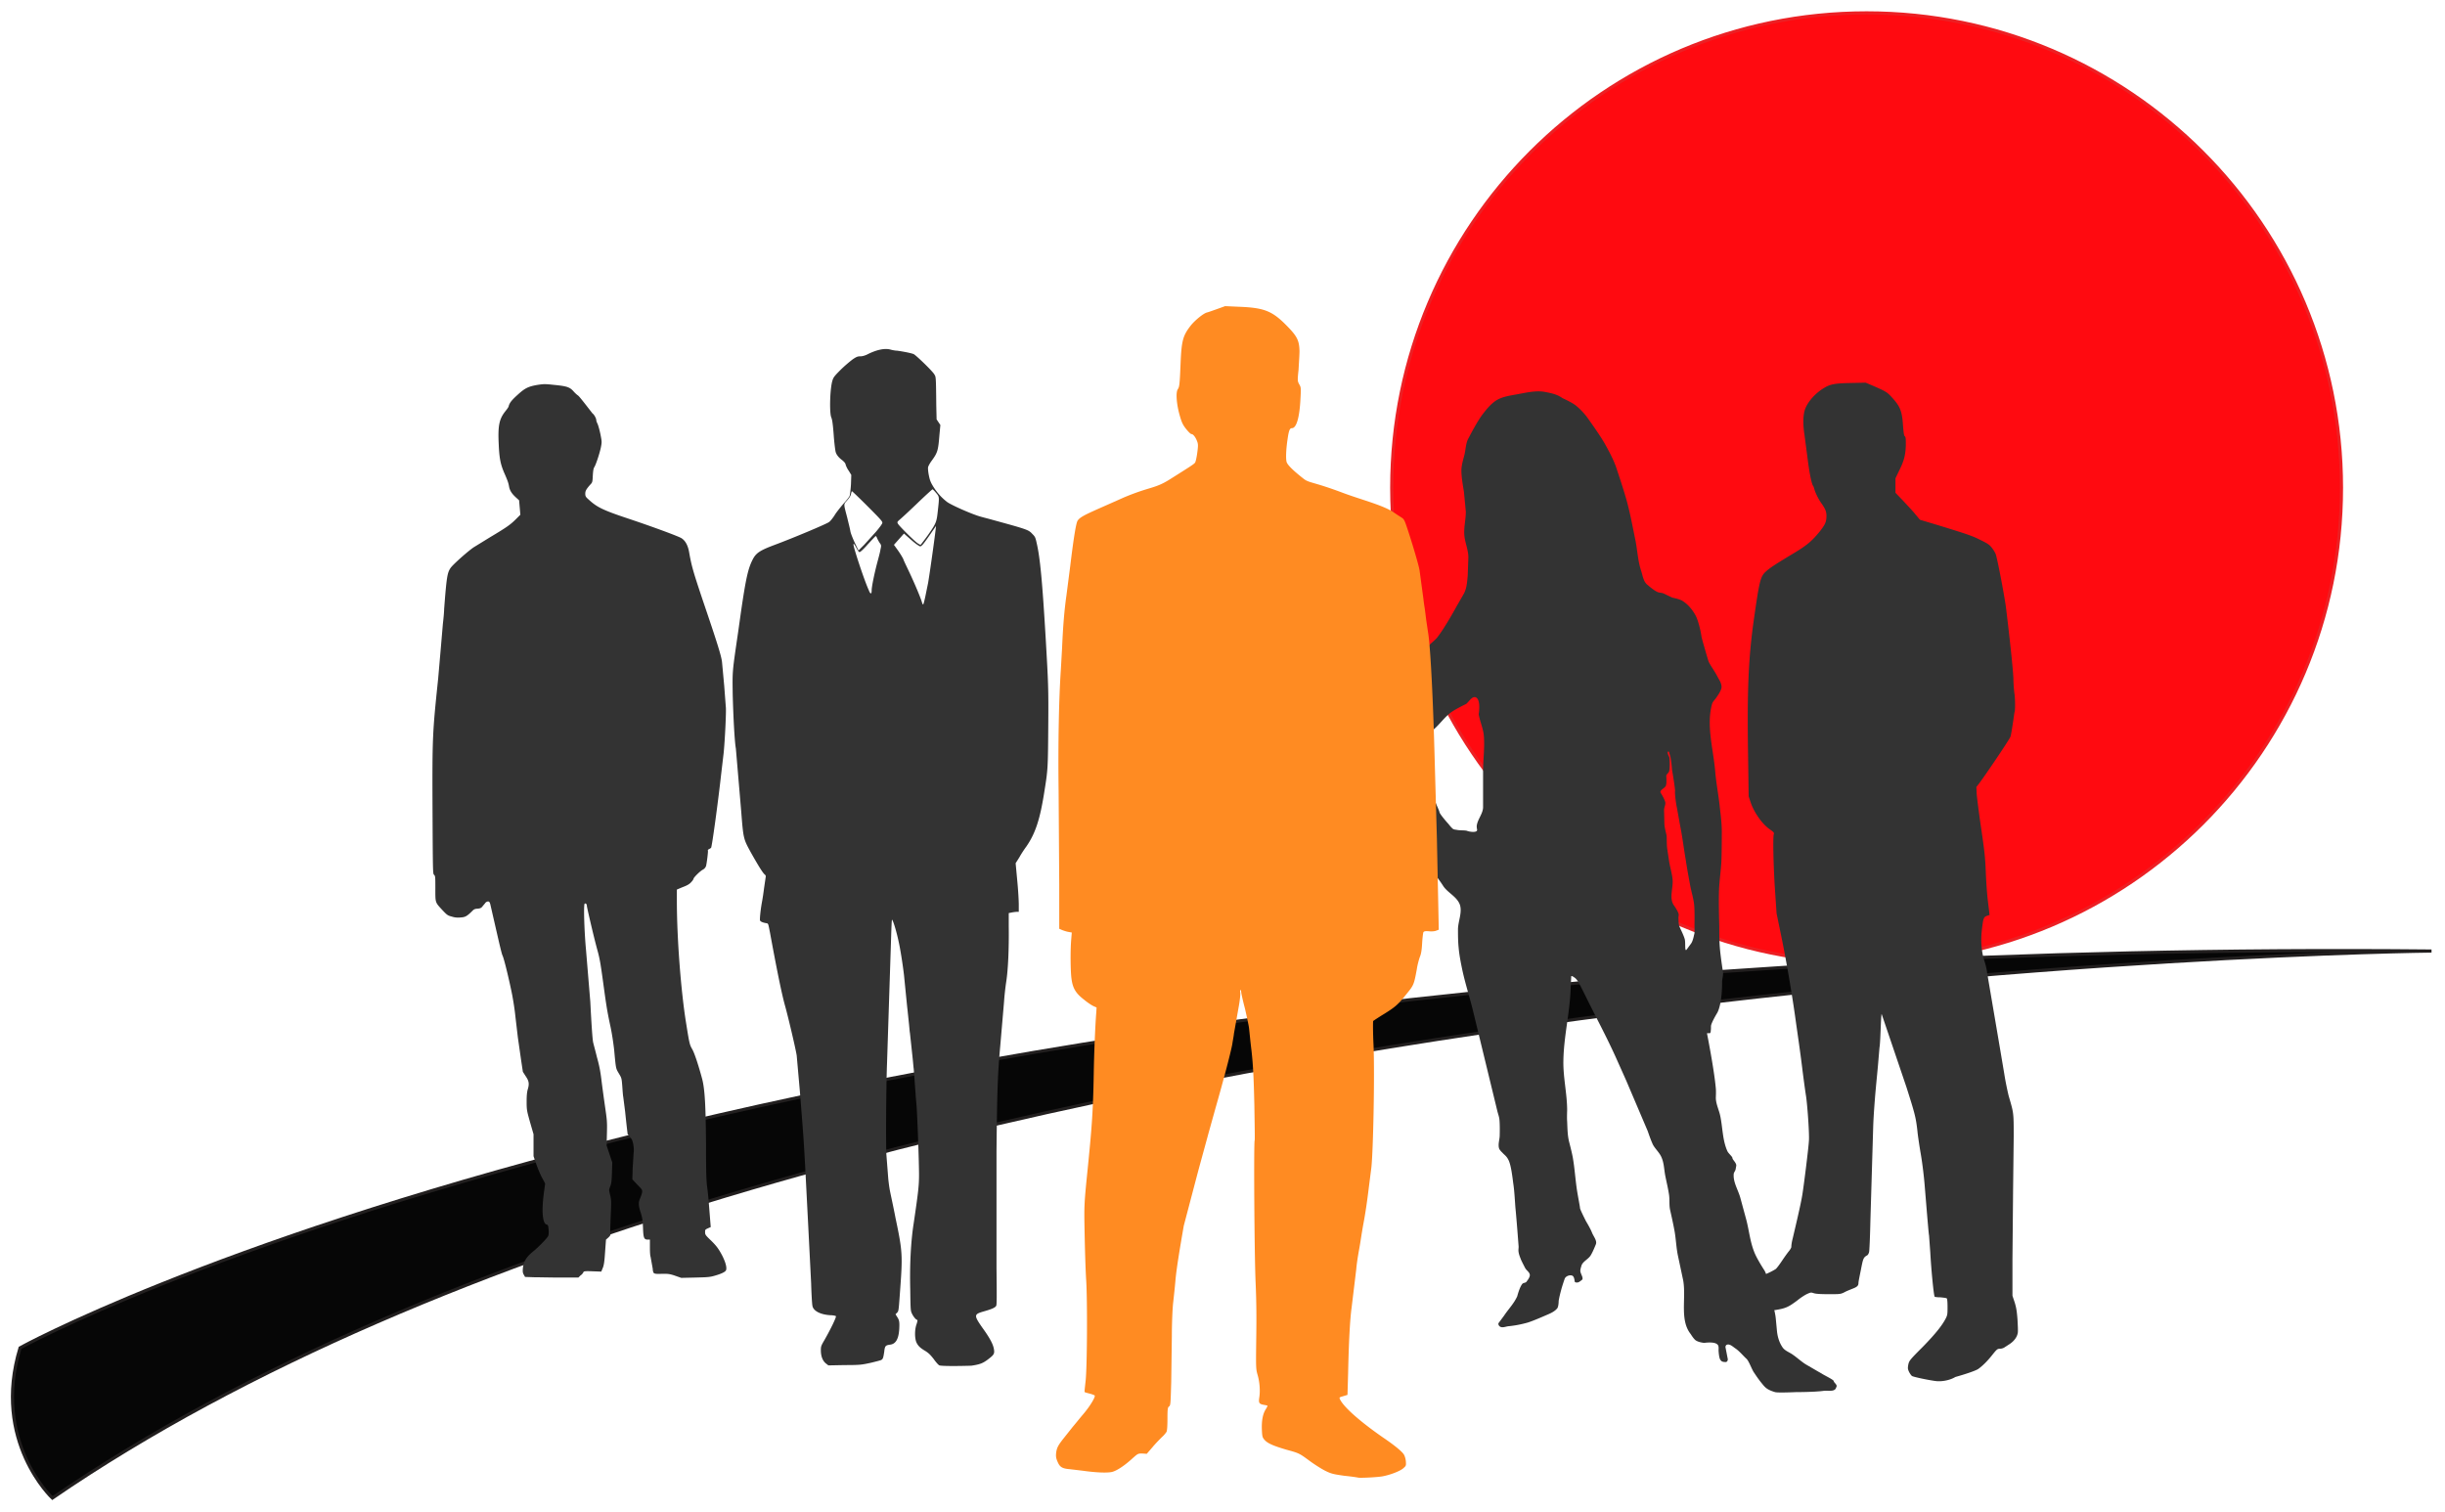 <svg xmlns="http://www.w3.org/2000/svg" viewBox="0 0 779.5 482.1"><path d="M746.5 155.5c0 83.6-67.8 151.4-151.4 151.4s-151.4-67.8-151.4-151.4S511.5 4.1 595.1 4.1s151.4 67.8 151.4 151.4z" fill="#ff0a10" stroke="#ec2024"/><path d="M16.7 477.6s-19.4-18.1-10.3-47.9c0 0 238.1-131.5 768.8-126.5 0 0-511.4 5-758.5 174.4z" fill="#060606" stroke="#221f1f"/><g fill="#333"><path d="M492.426 124.93c-2.9-.5-6 .3-8.9.8-2.1.4-4.4.7-6.3 1.8-1.8 1.1-3.2 2.8-4.5 4.5-1.8 2.3-4.5 7.6-4.5 7.6-.9 1.5-.9 3.4-1.3 5.2-.4 1.6-.9 3.1-1 4.8-.1 2.4.7 6.4.8 7.2l.6 6.3c0 2.4-.6 4.7-.5 7.1.1 2.6 1.4 5.1 1.3 7.7l-.2 5.7c-.2 1.9-.3 3.9-1.2 5.6l-2.3 4s-3.8 7-6.3 10.1c-.6.7-1.9 1.8-1.9 1.8-1.1 1-1.7 2.5-2.4 3.7-.2.3-.5.9-.5.9-3.4 6.2-5.6 8.8-9.1 12.4-2.3 3.2-6.1 10.2-6.1 10.2-.4.7-.6 1.5-.7 2.3 0 .5.2 1.5.2 1.5.3 2.1.9 4.2 1.6 6.3 1.2 3.5 4.5 10 4.5 10 1.2 2.7 2.9 5.3 4.4 7.9l3.9 7.3 2 4.1c.8 1.6 1.7 4 2.7 5.8 1.1 1.8 2.1 2.9 3.5 5.1 1.5 2.1 4.3 3.3 5.2 5.8.8 2.4-.5 5.1-.6 7.7 0 2 0 3.9.2 5.9.2 2.4.7 4.9 1.2 7.3 1 4.6 2.5 9.1 3.6 13.8l7.5 30.9c.2.9.6 1.9.7 2.8.2 1.7.1 5.1.1 5.1 0 1.4-.6 2.8-.2 4.2.2.6 1.1 1.4 1.1 1.4.7.8 1.3 1 2 2.5.7 1.6 1.1 4.7 1.4 7.1.4 2.6.5 5.2.7 7.8.4 4 1 12.1 1 12.1.1.7-.1 1.4 0 2 .1.9.5 1.8.8 2.6.4.9 1.3 2.6 1.3 2.6.4.8 1.4 1.3 1.5 2.2.1.8-1 2.1-1 2.1-.2.5-1.1.4-1.4.8-.9 1.1-1.6 3.9-1.6 3.9-1 2.3-2.8 4.1-4.2 6.2l-1.7 2.3c-.3.3 0 1 .4 1.2.7.5 1.8 0 2.6-.1 2.1-.2 4.2-.6 6.3-1.2 1.9-.6 5.5-2.2 5.5-2.2 1.4-.6 3-1.2 3.9-2.4.4-.7.4-2.3.4-2.3.2-1.2.5-2.4.8-3.5.3-1.2 1.1-3.5 1.1-3.5.3-.9 1.7-1.4 2.5-1 .6.3.7 1.8.7 1.8.1.4.7.4 1.1.3s1.1-.7 1.1-.7c.9-.5-.4-2-.4-3 0-.5.3-1.4.3-1.4.3-1.5 2.2-2.2 3-3.5.7-1.1 1.6-3.4 1.6-3.4.6-1.2-.7-2.6-1.2-3.9s-1.9-3.6-1.9-3.6c-.7-1.4-1.9-3.8-1.9-4.2s-.7-3.9-1-5.9c-.5-3.4-.7-6.8-1.3-10.2-.3-1.7-1.2-5.1-1.2-5.1-.5-2.1-.5-4.2-.6-6.4-.1-1.2 0-3.5 0-3.5 0-5.3-1.3-10.5-1.2-15.8.1-7.6 2-15.1 2.3-22.7l.2-4.2c0-.4.7.1 1 .3.9.6 1.4 1.7 1.9 2.6l1.8 3.6c3.1 6.3 6.5 12.6 9.4 19l3.4 7.6 6.9 16.2s1 3 1.7 4.4c.8 1.4 2.1 2.5 2.7 4 .8 1.8.8 3.9 1.2 5.9s.9 4 1.2 6.1c.2 1.5 0 3.1.3 4.6 0 0 1.1 4.8 1.5 7.2s.5 5 1 7.4l1.7 8c1 5.7-1.2 12.6 2.4 17.1 0 0 .9 1.5 1.6 2 .8.5 1.8.7 2.7.8 0 0 3.2-.5 4.2.5.6.5.3 1.6.4 2.3 0 0 .1 1.6.4 2.3.1.3.3.5.5.7.4.3 1 .3 1.4.3s.7-.6.6-1l-.7-3.6c-.1-.3.1-.8.4-.9 1-.4 2 .7 2.8 1.2 1.3.9 2.6 2.5 3.4 3.2s1.5 2.8 2.3 4.2c.8 1.2 1.6 2.4 2.5 3.5.5.6 1 1.3 1.7 1.8.8.6 2 1 2.7 1.2s4.3.1 6.5 0c0 0 6 0 8.9-.4 1.4-.2 3.5.4 4-.9l.2-.5c.2-.6-.9-1.3-.9-1.7s-2.3-1.5-3.5-2.2l-5.5-3.2c-1.4-.9-2.7-2.1-4-3-1.1-.8-2.4-1.2-3.2-2.2-1.1-1.5-1.7-3.4-1.9-5.3l-.4-4.2c-.3-2.8-1.4-5.6-2-8.1s-.4-5-1.6-7.1c0 0-2.5-3.8-3.3-6-1.3-3.3-1.6-6.8-2.5-10.2l-1.9-7c-.7-2.5-2.3-4.9-2.1-7.5 0-.5.5-1 .6-1.5l.2-1.1c.2-.9-1.2-2-1.2-2.5s-1.2-1.4-1.6-2.2c-1.6-3.5-1.5-7.6-2.3-11.3-.4-1.9-1.4-3.8-1.4-5.8 0 0 .1-2 0-2.9-.5-5.9-2.8-17.5-2.8-17.5-.1-.3.8 0 1-.2s.2-.9.2-.9c.1-.5 0-1.1.1-1.6.4-1.4 2-4 2-4 1.6-3.2 1.5-9.5 1.5-10s.4-1.9.3-2.8c0 0-.8-5.1-1-7.7-.2-2.3-.2-4.6-.2-6.9-.1-3.8-.2-7.6-.1-11.3.1-3.4.7-6.9.8-10.3.1-2.9.1-8.7.1-8.7 0-2.8-.4-5.6-.7-8.4-.4-3.6-1.1-7.2-1.4-10.8-.6-7.2-2.9-14.6-1-21.5.2-.8 1-1.4 1.4-2.1 0 0 1.5-2 1.6-3.1.1-.7-.2-1.5-.5-2.1l-1.1-2c-.8-1.5-2.3-3.5-2.6-4.5s-2.2-7.4-2.2-7.8-.8-4.7-1.9-6.7c-1-1.8-2.4-3.5-4.2-4.6-1-.6-3.2-1-3.2-1l-2.7-1.3c-.6-.3-1.4-.2-2-.5-1.2-.5-3.1-2.2-3.1-2.2-1.4-1-1.6-3-2.1-4.5-1.1-3.3-1.2-6.8-1.9-10.1-.8-3.9-1.5-7.7-2.5-11.5-.9-3.5-3.2-10.3-3.2-10.3-.9-3-2.4-5.8-3.9-8.5s-5.1-7.7-5.1-7.7c-1.2-1.8-2.7-3.4-4.3-4.7-1.3-1-4.2-2.3-4.2-2.3-1.8-1.3-3.7-1.6-5.7-2h0zm-21.9 97.4c1.7.8.9 5.4.9 5.4.4 2.2 1.3 4.2 1.6 6.4.4 3.9-.2 7.9-.2 11.9v11.3c0 2-1.7 3.8-2 5.8-.1.5.1 1.4.1 1.4.1 1.1-2.6.6-3.1.4-.6-.3-2.4-.1-3.6-.4-.3 0-.6-.1-.9-.2-.6-.4-1.5-1.6-1.5-1.6-1.1-1.2-2.9-3.4-2.9-3.8s-2.1-4.7-2.8-7.2c-.5-1.8-.9-4.6-.9-5.4s-1-3.6-1.5-5.4l-1.1-3.8c-.2-.5.5-1 .9-1.4 1.1-1.3 3.7-3.3 3.7-3.3 1.8-1.6 3.2-3.6 5.1-5.1 1.5-1.2 5.1-2.9 5.1-2.9.9-.7 1.9-2.6 3.1-2.1zm61.3 17.3c.4-.1.3.4.4.6.7 1.8.8 5.2.9 5.6s1 5.9.9 6.4.2 3.5.6 5.3l1.1 6.1c.7 3.5 1.1 7 1.7 10.4.4 2.7.9 5.4 1.4 8.1.4 2.2 1.1 4.3 1.3 6.4.2 2 .1 6.1.1 6.1 0 1.1.1 2.9-.1 3.3-.1.4-.4 2.1-1 2.9l-1.4 1.9c-.7.9-.3-2.2-.6-3.3-.2-.8-.9-2.3-.9-2.3-.3-.7-.7-1.4-.9-2.1s-.2-2.1-.2-2.1c-.1-.6.2-1.2 0-1.7-.3-1-1.6-2.8-1.6-2.8-1.4-2.3 0-5.5-.3-8.2-.2-1.9-.8-3.8-1.1-5.7l-.6-4c-.2-1.4-.1-3.7-.2-4.2s-.7-2.6-.7-3.9l-.1-4.2c0-.8.5-1.6.4-2.4-.2-1.1-1.5-3.1-1.5-3.1-.4-.9 1.4-1.4 1.7-2.3s.1-3 .1-3c0-.6.7-.9.9-1.5.4-1.4.1-4.5.1-4.5-.3-.5-.8-1.7-.4-1.8zM215.2 406.7c-1.8-.6-2.2-.6-4.2-.6-1.4.1-2.3 0-2.5-.2-.2-.1-.4-.8-.4-1.4l-.7-3.9c-.1-.1-.2-1.3-.2-2.8v-2.6h-.7c-1.2 0-1.4-.6-1.5-3.8-.1-2.2-.2-3.1-.7-4.7-.8-2.4-.8-3.4-.2-4.7.2-.5.5-1.3.6-1.8.1-.8.1-.9-1.5-2.5l-1.6-1.7.1-3.5.3-4.8a8.88 8.88 0 0 0-.1-2.8c-.2-1.2-.4-1.6-1-2.4-.4-.5-.8-.9-.8-.9 0-.1-.2-1.4-.8-7.2l-.6-4.7c-.1-.4-.2-1.9-.3-3.3-.2-2.5-.2-2.7-1-4-1.1-1.9-1-1.3-1.6-7.7-.2-1.8-.7-5.4-1.3-8-1.1-5.2-1.3-6.9-2.4-14.9-.6-4.3-.9-6.3-1.7-9.1-1.1-4-3.3-13.5-3.3-13.9 0-.6-.4-.9-.7-.7-.4.3-.1 9.1.4 14.4l1.4 16.9c.4 7.8.7 12 .9 12.9.1.5.7 2.6 1.2 4.7.8 2.8 1.1 4.6 1.4 6.9.2 1.7.7 5.4 1.1 8.2.7 4.9.8 5.2.7 9.1l-.1 4 .9 2.7.9 2.7-.1 3.3c-.1 2.8-.2 3.4-.5 4.2-.2.5-.4 1.1-.4 1.3s.2 1.1.4 1.9c.3 1.3.3 2.1.1 6.5-.1 2.8-.2 5.3-.1 5.5.1.4 0 .6-.6 1.2l-.8.7-.3 4.1c-.2 3.1-.4 4.3-.8 5.1l-.4 1-2.8-.1c-2.5-.1-2.8 0-2.9.3-.1.2-.4.7-.9 1l-.7.7h-5.6c-3.1 0-6.9-.1-8.5-.1l-2.9-.1-.4-.7c-.3-.5-.4-.9-.3-2 .2-2.1 1-3.5 3-5.2 1.9-1.5 4.8-4.5 5.1-5.2.1-.3.2-1 .1-2-.1-1.3-.2-1.5-.6-1.6-1.4-.3-1.7-4.6-.8-10.8l.3-2.3-.8-1.5c-.5-.8-1.3-2.7-1.9-4.3l-1-2.9v-3.5-3.5l-1.1-3.8c-1-3.6-1.1-3.9-1.1-6.5 0-2 .1-2.9.3-3.8.6-1.9.5-2.8-.6-4.4l-.9-1.4-.6-4-1-7-.8-6.8c-.2-2.1-.7-5.1-1-6.7-.8-4.1-2.6-11.7-3.1-12.6-.2-.4-.8-2.9-1.4-5.5l-2.5-10.9c-.2-.6-.3-.8-.7-.8-.3 0-.7.2-.9.5s-.6.7-.9 1.1c-.4.5-.7.6-1.5.7-.8 0-1.2.2-1.6.6-1.9 1.9-2.4 2.1-3.9 2.2-1 .1-1.9 0-2.8-.3-1.2-.3-1.5-.5-2.9-2-2.4-2.6-2.3-2.3-2.3-6.9 0-3.7 0-4-.4-4.4-.4-.3-.4-.7-.5-20.9-.1-23.3 0-24.4 1.8-41.7l.8-9.2.7-8.2c.2-1.7.4-3.8.4-4.7.8-10.4 1-11.6 2.1-13.2.9-1.2 5.4-5.2 7.3-6.5l5.2-3.2c5.2-3.1 6.5-4 8.2-5.7l1.5-1.5-.2-2.3-.2-2.3-1.1-1c-1.3-1.2-1.9-2.2-2.1-3.4-.2-1.1-.4-1.7-1.3-3.8-1.4-3.1-1.8-5-2-9.7-.3-6.1.2-8.1 2.2-10.6.5-.6 1-1.3 1-1.6.3-1 .9-1.8 2.9-3.6 2.3-2.1 3.4-2.6 6.3-3.1 2-.3 2.4-.3 5.2 0 4.1.4 5 .7 6.2 2 .5.6 1.2 1.2 1.5 1.4s1.4 1.6 2.5 3l2.1 2.7c.5.3 1.2 1.6 1.2 2.1 0 .3.2.8.4 1.2s.6 1.8.9 3.2c.5 2.5.5 2.6.2 4.2-.4 2-1.6 5.6-2.1 6.4-.3.4-.4 1.2-.5 2.7-.1 2.1-.1 2.2-.9 3-1.2 1.4-1.5 1.9-1.5 2.8 0 .7.1 1 .9 1.7 2.7 2.5 4.3 3.4 12.7 6.2 7.8 2.6 16.2 5.7 17.1 6.3 1.2.8 2 2.2 2.4 4.4.8 4.6 1.4 6.5 4.3 15.2 4.7 13.8 6 18 6.2 19.9l.7 7.6.5 6.6c.2 1.2-.3 11.1-.7 14.9l-.8 6.8c-.9 8.2-2.9 23-3.2 23.3-.1.1-.3.2-.6.4-.3.1-.5.3-.4.5.1.4-.4 4.2-.6 4.9-.2.5-.5.9-1.1 1.2-1 .6-2.9 2.5-2.9 2.9 0 .1-.3.6-.7 1-.5.6-1.3 1.1-2.7 1.6l-1.9.8v3.7c0 11.7 1.3 28.9 3 39.2 1 6.3 1.1 6.6 1.9 8s2.1 5.5 3.2 9.6c.8 3.2 1.1 8.2 1.2 20.6 0 9.7.1 11.9.4 14 .2 1.4.5 4.8.7 7.5l.4 5-.9.4c-.9.4-.9.5-.9 1.2 0 .8.1 1 2 2.8 1.6 1.6 2.2 2.4 3.2 4.2 1.2 2.2 1.8 4.2 1.5 5.1-.2.6-1.5 1.2-3.6 1.8-1.7.5-2.5.5-6.3.6l-4.4.1-2-.7z"/><path d="M617.2 440.3c-2.4-.3-7.1-1.3-7.6-1.6-.3-.2-.7-.8-1-1.4-.4-.9-.4-1.1-.2-2.3.3-1.2.4-1.4 4.6-5.6 4.2-4.3 6.3-7 7.4-9.2.5-1 .5-1.5.5-3.6 0-1.7-.1-2.6-.3-2.7s-1-.2-2-.3c-.9 0-1.7-.1-1.8-.2-.3-.3-1.1-8.6-1.4-14.1l-.4-5.5c-.1-.2-.5-5.1-1.4-16-.2-2.5-.7-6.8-1.2-9.7s-1-6.3-1.1-7.5c-.5-4.4-.8-5.5-3.5-14l-7.9-23.3c-.1-.1-.2 1.8-.3 4.2s-.2 5.4-.4 6.5l-.4 4.7c-.1 1.4-.5 5.3-.8 8.6s-.7 8.6-.8 11.8l-.9 30.2c-.1 4.9-.3 9.3-.4 9.8s-.4 1-.6 1.1c-1.2.7-1.3.9-2 4.5-.4 2-.8 3.9-.8 4.3 0 .9-.4 1.3-2 1.9-.7.3-1.8.7-2.5 1.1-1.2.6-1.4.6-5 .6-2.6 0-4.1-.1-4.7-.3-.9-.3-1-.3-2.1.2-.7.3-2.1 1.2-3.2 2.1-3.5 2.6-3.9 2.7-11.1 3.6-5.2.6-6.4.5-9.2-.5-1.3-.5-2-1.7-2.1-3.5-.1-1.2 0-1.3.8-2.1.9-.7 7.4-4.1 12-6.1a19.76 19.76 0 0 0 2.7-1.4c.3-.2 1.2-1.4 2-2.6s1.8-2.6 2.3-3.2c.4-.5.8-1.2.7-1.4 0-.2.1-1.3.4-2.4 2.2-9.3 2.9-12.6 3.2-14.7.5-3.2 1.9-14.5 2-16.5.2-1.7-.4-10.8-.9-14.3-.2-1.2-.8-5.5-1.3-9.6s-1.4-10.3-1.9-13.8c-1.3-9.6-3.4-21.5-4.9-28.6l-1.3-6.3-.5-7.4c-.5-7.5-.7-16.7-.4-17.8.2-.5 0-.7-1.4-1.7-2.4-1.7-5-5.5-6-8.6l-.6-1.8-.2-13.6c-.3-20 .1-30.2 1.8-42.4 1.8-12.6 2.1-14.1 3.9-15.7 1.2-1.1 2.7-2.1 8-5.3 4.9-2.9 6.5-4.2 9.2-7.5 1.7-2.2 2.1-3 2.1-5 0-1.3-.4-2.2-1.5-3.8-1-1.3-2.1-3.6-2.4-4.8-.1-.3-.2-.7-.3-.8-.5-.6-1.2-3.9-1.8-8.7l-1-7.6c-.5-3.2-.5-6.1.1-8 .8-2.5 3.3-5.3 6.1-7 2-1.2 3.3-1.5 8.6-1.6l4.7-.1 1.9.8c4.4 1.9 4.9 2.2 6.2 3.6 2.9 3.1 3.5 4.6 3.8 9.2.2 2.4.3 3.3.6 3.5.3.3.3.8.3 2.9-.1 3.2-.6 5-2.2 8.2l-1.1 2.3v2.3 2.3l2.4 2.5c1.3 1.4 3.1 3.3 3.9 4.3l1.5 1.8 6 1.8c9.4 2.9 10.6 3.3 13.4 4.7 2.2 1.1 2.7 1.4 3.5 2.4.5.6 1 1.5 1.2 1.9.5 1.1 2.7 12.7 3.3 16.9 1.3 10.6 2.3 20.2 2.4 22.9 0 1.7.2 3.7.3 4.6.3 1.7.3 5.4.1 6-.1.2-.3 2-.6 3.9s-.6 3.9-.8 4.2c-.8 1.6-8.6 13.1-10.1 15l-.7.9.1 2.2c.1 1.2.7 6.1 1.4 10.8 1.1 7.5 1.3 9.3 1.5 14 .1 2.9.4 7.3.7 9.6l.5 4.2-.9.3c-1 .4-1.1.8-1.5 4-.5 3.9-.2 7.6.9 10.8.2.7.6 2.1.7 3.2l4 23.5 1.5 8.9c.4 2.6 1.1 5.8 1.4 7 1.6 5.5 1.6 5.2 1.6 12.9l-.2 17.2-.2 21.9v11.7l.7 2.1c.5 1.6.7 2.8.9 5.4.1 1.8.2 3.7.1 4.3-.2 1.3-1.1 2.6-2.6 3.6l-1.7 1.1c-.3.2-.9.4-1.4.4-.8 0-1 .2-2.3 1.8-1.7 2.2-3.5 3.9-4.7 4.7-1 .6-4 1.6-7.2 2.5-2 1.2-4.7 1.5-6.2 1.3zm-317.7-5c-.3-.1-1.1-1-1.8-2-1.1-1.4-1.6-1.9-2.7-2.6-1.7-1-2.4-1.7-2.9-2.9-.5-1.4-.5-3.9.1-5.6.3-.9.4-1.4.2-1.4-.4-.1-1.1-.9-1.6-1.9s-.5-1.1-.6-7.8c-.2-7.9.2-15.4 1.1-21.1 1.5-10.2 1.7-12.1 1.7-15.5 0-4.2-.5-17.6-.7-20.5 0-.5-.1-1.8-.2-2.8s-.2-2.2-.2-2.7c-.1-.8-.4-5.5-.6-7.8-.1-.7-.2-2.1-.3-3l-.5-4.7-.4-3.7c-.1-.4-.2-2.1-.4-3.8l-.4-3.8c-.1-.8-.5-4.9-1.1-10.9-.3-2.6-1.1-8-1.7-10.6-.7-3.3-1.7-6.6-2.1-7-.1-.1-.2 2.4-.3 5.6l-1.3 40.1c-.3 7.8-.4 26.5-.2 29.3l.6 7.7c.1.9.3 2.6.5 3.6.2 1.1 1.1 5.1 1.8 8.8 2.3 10.9 2.3 11.9 1.4 24-.4 5.5-.4 5.7-.9 6.2l-.5.5.5.8c.7 1.1.8 1.5.7 3.8-.2 3.3-1.1 4.9-3 5.1-1.4.2-1.6.4-1.8 2.3-.3 1.9-.4 2.3-1 2.6-.2.1-1.7.5-3.4.9-2.8.6-3.3.7-8.2.7l-5.2.1-.9-.7c-1-.9-1.5-2.3-1.5-4.2 0-1.1.1-1.4 1.1-3.1 2-3.5 3.9-7.4 3.7-7.7-.1-.1-.9-.3-1.8-.3-3.2-.2-5.5-1.4-5.7-3.1-.1-.4-.3-3.6-.4-7.1l-.9-17.8-1-19.4c-.5-9.1-.6-10.3-1.7-24.1l-1-11.3c-.4-2.5-2.8-12.6-3.7-15.8-1-3.5-2.6-11.3-4.8-23.3-.6-3-.5-3-1.3-3.1-1.1-.2-1.8-.5-1.9-.9-.1-.3.1-2.9.6-5.7.2-1 .5-3 .7-4.6l.5-3.4c.1-.4 0-.7-.3-.9-.7-.6-2.2-3.1-4.4-7-2.4-4.4-2.4-4.3-3.1-13.2l-1.7-20c-.4-2.1-.8-9.8-1-17-.1-8-.2-6.9 1.8-20.6l.8-5.7c1.6-11 2.3-14 3.7-16.8 1.1-2.2 2.3-3 7.1-4.8 5.9-2.2 15.9-6.4 17.2-7.2.5-.3 1.1-1.1 1.8-2.1.5-.9 1.8-2.5 2.8-3.7 1-1.1 2-2.3 2.1-2.7s.3-2 .4-3.6l.1-3-.8-1.3c-.5-.7-.9-1.6-1-2-.1-.5-.5-.9-1.1-1.4-1.1-.8-1.9-1.8-2.1-2.7s-.5-3.7-.6-5.3c-.3-3.9-.5-5-.8-5.7-.6-1.6-.4-9.2.4-11.7.3-1 .6-1.4 2.6-3.4a43.83 43.83 0 0 1 3.8-3.3c1.3-.9 1.7-1 2.5-1 .6 0 1.3-.2 2-.5 3.1-1.6 5.6-2.1 7.4-1.7.7.2 1.7.4 2.3.4 2.2.3 4.6.8 5.3 1.1.8.4 6.1 5.5 6.6 6.5.5.8.5.7.6 10.1l.1 4.2.6.9.6.9-.3 3.2c-.4 5-.6 5.6-2.4 8.1-.6.8-1.1 1.7-1.2 2.1-.1.3 0 1.5.2 2.5.3 1.5.5 2.2 1.3 3.5a18.37 18.37 0 0 0 4.5 5.1c1.3 1 8.1 4 10.7 4.7 1 .3 2.7.7 3.7 1 11.3 3.1 11.6 3.2 12.8 4.5.9.9 1 1.1 1.4 2.9 1.1 4.7 1.8 12.1 2.9 30.7.8 13.9.9 15.5.8 27.9-.1 12.9-.1 13.6-1.2 20.4-1.4 9.1-2.9 13.6-5.8 17.8-.6.8-1.6 2.3-2.2 3.4l-1.2 1.9.5 5.4c.3 3 .5 6.5.5 7.8v2.3h-.6c-.3 0-1.1.1-1.6.2l-1 .2v4c.1 7.4-.2 14-.8 17.9-.3 1.9-.6 4.8-.7 6.4l-1.2 14c-.8 8.8-1 13.6-1.2 33.6v37.3c.1 8.9.1 11.7-.1 12-.3.6-1.5 1.1-4 1.8-3.1.9-3.2 1.2-.4 5.2 2.4 3.3 3.5 5.4 3.7 7 .2 1.3-.1 1.7-1.8 3-1.8 1.4-2.8 1.7-5.4 2.1-2.7.1-9.4.2-10.2-.1zM295 190.2l.9-4.4c.8-4.8 2.6-18 2.5-18.1l-2 2.9c-1.1 1.6-2.2 3.1-2.5 3.3-.5.4-.5.4-1.4-.2-.5-.3-1.6-1.2-2.6-2.1l-1.7-1.5-1.6 1.8-1.6 1.8 1.3 1.8c.7 1 1.5 2.3 1.7 2.8.2.6 1 2.2 1.7 3.7 1.9 4 3.6 8.1 4.1 9.6.2.7.4 1.2.5 1.1.1.1.4-1.1.7-2.5zm-17.1-2c0-1.2.9-5.5 1.8-8.9.4-1.5.9-3.3 1-4.1.3-1.3.3-1.4-.3-2.2-.3-.5-.7-1.2-.8-1.5s-.3-.6-.4-.6-1.2 1.2-2.5 2.6c-1.4 1.6-2.5 2.6-2.7 2.5-.2 0-.6-.6-.9-1.2-.7-1.3-1-1.7-1-1.2 0 1 3.5 11.6 4.9 14.6.5 1.3.9 1.3.9 0zm1.4-18.7c1.1-1.3 2-2.5 2-2.8.1-.4-.5-1.1-4.7-5.3-2.7-2.7-4.9-4.8-5-4.8-.1.1-.2.5-.3.9-.1.6-.5 1.2-1.2 2-1.2 1.4-1.2.9 0 5.5.4 1.7.9 3.6 1 4.3s.8 2.4 1.4 3.7l1.2 2.5 1.8-1.8 3.8-4.2zm16.4 1.3c2.8-4 2.9-4.3 3.3-8 .5-4.5.5-4.4-.6-5.7-.5-.6-1-1.1-1.1-1.1s-2.3 2-4.9 4.5-5.1 4.8-5.6 5.2c-.8.7-.8.8-.5 1.3.3.6 4.6 4.9 6 6 .5.4 1.1.7 1.2.7.1-.1 1.1-1.4 2.2-2.9z"/></g><path d="M433.1 471.1c-.4-.1-2.4-.4-4.5-.6-3.4-.5-4.1-.6-6.1-1.6-1.2-.6-3.4-2-4.9-3.1-3.4-2.5-3.4-2.5-7.4-3.6-4.1-1.2-6-2-7-3.1-.7-.8-.8-1-.9-3.4-.1-2.8.3-5 1.3-6.5.3-.5.5-.9.5-1s-.5-.2-1.1-.3c-1.6-.3-1.8-.6-1.5-2.5.3-2.1.1-4.9-.6-7.2-.5-1.8-.5-2.2-.4-10.9.1-6.5.1-11.7-.2-18.5-.4-9.2-.6-44.6-.3-45.2.1-.1 0-5.3-.1-11.5-.2-8.6-.4-12.6-.9-17.1-.4-3.2-.7-6.5-.8-7.3s-.7-3.6-1.3-6.2c-.7-2.6-1.2-5-1.2-5.3 0-.2-.1-.5-.2-.6s-.2.3-.1.8-.1 2.4-.4 4.1l-1.6 9c-.1 1-.4 2.4-.5 3.2-.3 2-2.8 11.6-5.3 20.3l-2.4 8.6c-.2.8-1.7 6.2-3.3 12.1l-4.5 17.1c-1.4 8.1-2.2 13-2.6 16.8-.2 2.5-.6 6.1-.8 7.9s-.4 6.6-.4 10.5l-.2 14.6c-.2 6.8-.2 7.5-.7 7.8-.4.3-.5.7-.5 3.9 0 2.2-.1 3.8-.3 4.2-.2.3-.8 1.1-1.4 1.6-.6.6-2 2-3 3.2l-1.9 2.2-1.4-.1c-1.4 0-1.4 0-3.1 1.5-2.6 2.4-5.2 4.1-6.7 4.4s-4.9.2-9.1-.4l-4.2-.5c-2.5-.2-3.2-.7-3.9-2.3-.5-1.1-.6-1.7-.5-2.8.2-1.7.6-2.5 2.6-5l2.7-3.4c.7-.8 2.2-2.7 3.4-4.1 2.2-2.6 3.9-5.5 3.6-5.9-.1-.1-.8-.4-1.6-.6s-1.5-.4-1.6-.5.1-1.6.3-3.5c.5-4.3.6-25.2.2-32-.2-2.8-.4-9.4-.5-14.6-.2-10.1-.2-9.4 1.2-23.4 1.1-11.2 1.5-16.4 1.7-27.9.1-6.7.5-16 .8-19.5l.1-1.7-.9-.4c-.5-.2-1.9-1.1-3.1-2.1-2.6-2-3.6-3.6-4-6.7-.3-2.1-.4-8.6-.1-12.3l.2-2.4-1.1-.2c-.6-.1-1.5-.4-2-.6l-.9-.4V282l-.2-29.8c-.2-15.2.1-29.6.7-38.5l.4-7c.3-6.9.7-12 1.4-16.9l1.2-9.3c.8-6.6 1.7-13.2 2.3-14.4.9-1.6 3.9-2.6 14.8-7.5 8.6-3.6 9.8-2.7 14.7-5.8 7-4.4 7.6-4.8 8-5.3.2-.3.5-1.6.7-3.1.3-2.2.3-2.8 0-3.6-.5-1.4-1.3-2.4-1.8-2.4-.3 0-1-.7-1.8-1.7-1.1-1.4-1.4-2.2-2-4.3-1-3.5-1.3-7.3-.6-8.3.5-.8.6-1.1.9-8.5.3-7.2.8-8.7 3.3-11.9 1.4-1.7 4.1-3.9 5.2-4.1.4-.1 1.8-.6 3.2-1.1l2.5-.9 4.4.2c7.9.3 10.5 1.3 14.9 5.7 3.7 3.7 4.3 5 4.4 8.4 0 1.3-.2 4-.3 6-.4 3.6-.3 3.6.2 4.6.6 1 .6 1.2.4 4.8-.3 5.9-1.3 9.2-2.7 9.2-.7 0-1 .7-1.4 3.5-.5 3.3-.6 6.3-.3 7.3s2.3 2.9 5.5 5.4c1.7 1.3 3 .9 12.1 4.3 5.5 2.1 12.3 3.8 16 6 3.8 2.6 3.4 2 4 3.1s4.6 14 4.8 15.9l1.2 8.9a51.74 51.74 0 0 0 .4 2.9c.1.6.3 2.3.5 3.9l.7 4.7c.7 5.1 1.5 20.8 2 40l.7 24.9.4 19.2.2 9.9-.8.3c-.4.2-1.5.3-2.3.2-1.2-.1-1.6 0-1.8.3-.1.2-.3 1.8-.4 3.4-.1 2-.3 3.5-.7 4.4-.3.8-.8 2.6-1 4-.9 4.9-1 5.1-3.2 7.8-2.8 3.5-3.6 4.2-7.3 6.5-1.8 1.1-3.3 2.1-3.4 2.2s-.1 3.6.1 7.7c.4 9.2-.1 34-.7 39.1l-.8 6.3c-.6 4.9-1.1 8.2-1.7 11.4-.3 1.6-.7 4.1-.9 5.4-.2 1.4-.6 3.5-.8 4.7s-.5 3.2-.6 4.5l-1.5 12.4c-.5 3.6-.9 11.1-1.1 20.8l-.2 6.9-1.3.4c-1.4.4-1.4.4-1 1.2 1.4 2.6 6.6 7.1 13.5 11.9 3.7 2.5 6 4.4 6.7 5.4.3.4.6 1.3.7 2.2.1 1.4.1 1.5-.7 2.2-1 1-4.5 2.3-6.9 2.7-2 .3-6.5.5-7.5.4z" fill="#ff8b22"/></svg>